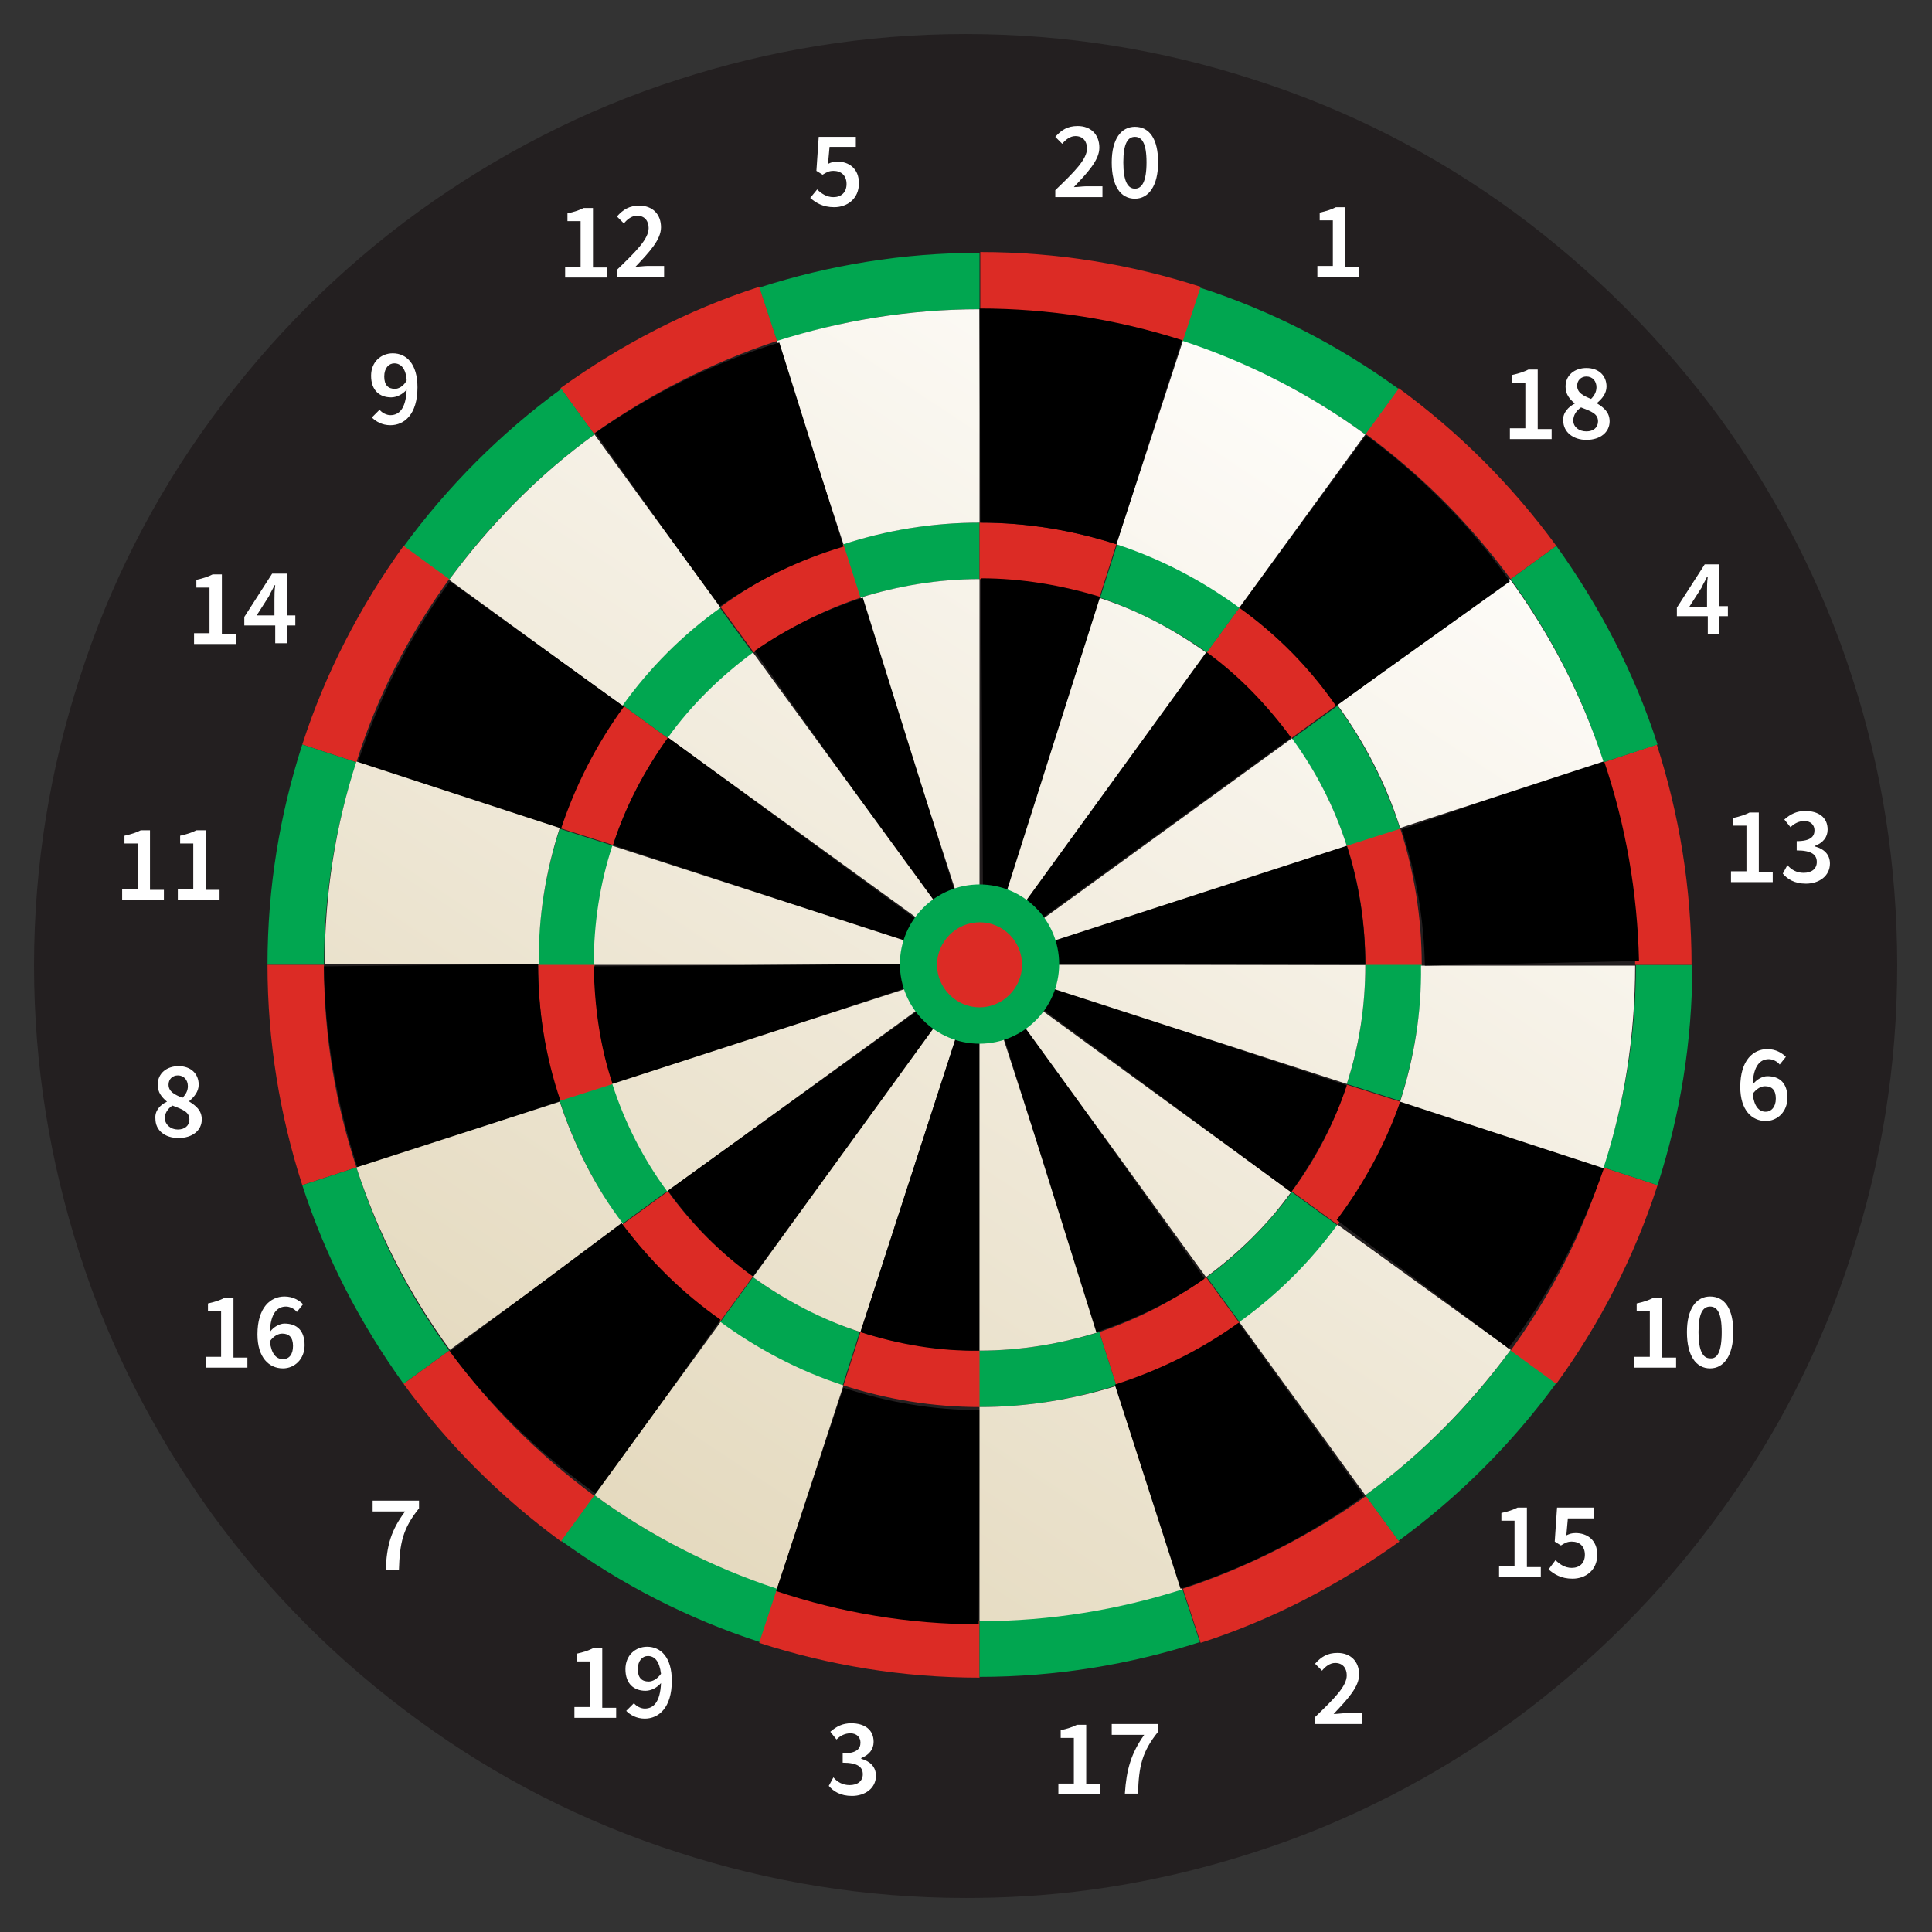 <?xml version="1.0" encoding="utf-8"?>
<!-- Generator: Adobe Illustrator 28.3.0, SVG Export Plug-In . SVG Version: 6.00 Build 0)  -->
<svg version="1.1" id="_x31__3_" xmlns="http://www.w3.org/2000/svg" xmlns:xlink="http://www.w3.org/1999/xlink" x="0px" y="0px"
	 viewBox="0 0 249.9 249.9" style="enable-background:new 0 0 249.9 249.9;" xml:space="preserve">
<rect x="0" y="0" width="249.9" height="249.9" fill="#333333" stroke="none"/>
<style type="text/css">
	.st0{fill:#231F20;}
	.st1{fill:#01A650;}
	.st2{fill:url(#_x35_-simple-outer_00000069356466811436836630000004112229296994406576_);}
	.st3{fill:url(#_x35_-simple-inner_00000030445980149988179750000014037386385169878161_);}
	.st4{fill:#DC2B25;}
	.st5{fill:url(#_x39_-simple-outer_00000145745059160645598840000015873705321193660823_);}
	.st6{fill:url(#_x39_-simple-inner_00000067221789260508281940000010827157829939296403_);}
	.st7{fill:url(#_x31_1-simple-outer_00000146486978241012380130000015573753262461535900_);}
	.st8{fill:url(#_x31_1-simple-inner_00000048489707453539513530000013102556075500056712_);}
	.st9{fill:url(#_x31_6-simple-outer_00000003064528515281041870000010310255311281455016_);}
	.st10{fill:url(#_x31_6-simple-inner_00000135684312916454535860000007256203175659773614_);}
	.st11{fill:url(#_x31_9-simple-outer_00000173856053806294927860000015551898535984350353_);}
	.st12{fill:url(#_x31_9-simple-inner_00000101099991556974785100000007223208640056496574_);}
	.st13{fill:url(#_x31_7-simple-outer_00000152226312240722015030000003262455295517524396_);}
	.st14{fill:url(#_x31_7-simple-inner_00000031889413808696286350000016353879194940674211_);}
	.st15{fill:url(#_x31_5-simple-outer_00000012435416414507838140000005408470717515424907_);}
	.st16{fill:url(#_x31_5-simple-inner_00000181065244437438854130000015657938139793859496_);}
	.st17{fill:url(#_x36_-simple-outer_00000105427327595053138760000001086390839033197238_);}
	.st18{fill:url(#_x36_-simple-inner_00000109009219356939628000000014221518821419551158_);}
	.st19{fill:url(#_x34_-simple-outer_00000031176846029374782160000000177925264469394078_);}
	.st20{fill:url(#_x34_-simple-inner_00000124158691460989513410000004102901649751802004_);}
	.st21{fill:url(#_x31_-simple-outer_00000098941910736674779110000003656044641184646053_);}
	.st22{fill:url(#_x31_-simple-inner_00000168812022513341039460000007875000004579752612_);}
	.st23{fill:none;stroke:#01A650;stroke-width:5;stroke-miterlimit:10;}
	.st24{fill:#FFFFFF;}
</style>
<path id="_x31__1_" class="st0" d="M239.6,87.7c-3.9-12.2-9.8-23.5-17.1-33.6C215,43.9,206,34.9,195.8,27.4
	c-10.1-7.4-21.4-13.2-33.6-17.1c-11.7-3.8-24.2-5.9-37.3-5.9c-13,0-25.5,2.1-37.2,5.9c-12.2,3.9-23.5,9.8-33.6,17.1
	c-10.2,7.4-19.2,16.4-26.7,26.7C20,64.2,14.2,75.5,10.3,87.7c-3.8,11.7-5.9,24.2-5.9,37.2s2.1,25.5,5.9,37.3
	c3.9,12.2,9.8,23.5,17.1,33.6c7.4,10.2,16.4,19.2,26.7,26.7c10.1,7.4,21.4,13.2,33.6,17.1c11.7,3.8,24.2,5.9,37.2,5.9
	c9.2,0,21.8-0.9,37.3-5.9c12.2-3.9,23.5-9.8,33.6-17.1C206,215,215,206,222.4,195.8c7.4-10.1,13.2-21.4,17.1-33.6
	c3.8-11.7,5.9-24.2,5.9-37.3C245.4,111.9,243.4,99.4,239.6,87.7z"/>
<g id="ZONE_DE_TIR">
	<g id="score-5">
		<path id="_x35_-double" class="st1" d="M126.7,40v-7.3c-9.9,0-19.5,1.6-28.5,4.5l2.3,7C108.8,41.4,117.6,40,126.7,40z"/>
		<path id="_x35_-triple" class="st1" d="M126.7,74.9v-7.3c-6.2,0-12.1,1-17.7,2.8l2.2,6.9C116.2,75.8,121.4,74.9,126.7,74.9z"/>
		
			<linearGradient id="_x35_-simple-outer_00000062184961408479554060000013038918309013832600_" gradientUnits="userSpaceOnUse" x1="147.76" y1="247.784" x2="26.163" y2="63.984" gradientTransform="matrix(1 0 0 -1 0 252)">
			<stop  offset="8.064520e-02" style="stop-color:#FFFEFC"/>
			<stop  offset="1" style="stop-color:#E1D5B7"/>
		</linearGradient>
		<path id="_x35_-simple-outer" style="fill:url(#_x35_-simple-outer_00000062184961408479554060000013038918309013832600_);" d="
			M126.7,67.6V40c-9.2,0-18,1.5-26.2,4.1l8.6,26.3C114.6,68.6,120.6,67.6,126.7,67.6z"/>
		
			<linearGradient id="_x35_-simple-inner_00000067198884919633546180000016033812587221619585_" gradientUnits="userSpaceOnUse" x1="172.316" y1="231.54" x2="50.719" y2="47.739" gradientTransform="matrix(1 0 0 -1 0 252)">
			<stop  offset="8.064520e-02" style="stop-color:#FFFEFC"/>
			<stop  offset="1" style="stop-color:#E1D5B7"/>
		</linearGradient>
		<path id="_x35_-simple-inner" style="fill:url(#_x35_-simple-inner_00000067198884919633546180000016033812587221619585_);" d="
			M126.7,74.9c-5.4,0-10.6,0.9-15.4,2.4l15.4,47.5V74.9z"/>
	</g>
	<g id="score-12">
		<path id="_x31_2-double" class="st4" d="M100.5,44.1l-2.3-7c-9.3,3-17.9,7.5-25.7,13.1l4.3,5.9C84,51,92,46.9,100.5,44.1z"/>
		<path id="_x31_2-triple" class="st4" d="M111.3,77.3l-2.2-6.9c-5.8,1.9-11.1,4.6-15.9,8.1l4.3,5.9C101.6,81.4,106.3,79,111.3,77.3
			z"/>
		<path id="_x31_2-simple-outer" d="M109.1,70.7l-8.3-26.4C92.4,46.9,84.3,50.9,77,56l16,22.5C98,75,103.4,72.4,109.1,70.7z"/>
		<path id="_x31_2-simple-inner" d="M126.5,124.9l-14.9-47.6c-4.9,1.6-9.7,3.9-14,6.9L126.5,124.9z"/>
	</g>
	<g id="score-9">
		<path id="_x39_-double" class="st1" d="M76.9,56.2l-4.3-5.9C64.8,56,57.9,62.9,52.2,70.7l5.9,4.3C63.4,67.7,69.7,61.4,76.9,56.2z"
			/>
		<path id="_x39_-triple" class="st1" d="M97.4,84.5l-4.3-5.9c-4.8,3.5-9.1,7.8-12.6,12.6l5.9,4.3C89.5,91.3,93.2,87.6,97.4,84.5z"
			/>
		
			<linearGradient id="_x39_-simple-outer_00000070100390422021860640000012989916166748260789_" gradientUnits="userSpaceOnUse" x1="131.003" y1="258.87" x2="9.407" y2="75.069" gradientTransform="matrix(1 0 0 -1 0 252)">
			<stop  offset="8.064520e-02" style="stop-color:#FFFEFC"/>
			<stop  offset="1" style="stop-color:#E1D5B7"/>
		</linearGradient>
		<path id="_x39_-simple-outer" style="fill:url(#_x39_-simple-outer_00000070100390422021860640000012989916166748260789_);" d="
			M93.2,78.6L76.9,56.2C69.7,61.4,63.4,67.8,58.1,75l22.4,16.3C84,86.4,88.3,82.1,93.2,78.6z"/>
		
			<linearGradient id="_x39_-simple-inner_00000034799156095697006880000014843878081574006155_" gradientUnits="userSpaceOnUse" x1="167.832" y1="234.506" x2="46.235" y2="50.705" gradientTransform="matrix(1 0 0 -1 0 252)">
			<stop  offset="8.064520e-02" style="stop-color:#FFFEFC"/>
			<stop  offset="1" style="stop-color:#E1D5B7"/>
		</linearGradient>
		<path id="_x39_-simple-inner" style="fill:url(#_x39_-simple-inner_00000034799156095697006880000014843878081574006155_);" d="
			M97.4,84.4c-4.2,3.1-8,6.8-11,11l40.4,29.3L97.4,84.4z"/>
	</g>
	<g id="score-14">
		<path id="_x31_4-double" class="st4" d="M58.1,74.9l-5.9-4.3C46.6,78.4,42.1,87,39.1,96.3l7,2.3C48.8,90,52.9,82.1,58.1,74.9z"/>
		<path id="_x31_4-triple" class="st4" d="M86.4,95.5l-5.9-4.3c-3.5,4.8-6.3,10.2-8.1,15.9l6.9,2.2C80.9,104.4,83.3,99.7,86.4,95.5z
			"/>
		<path id="_x31_4-simple-outer" d="M80.7,91.4L58.2,75.2c-5.2,7.1-9.2,15.1-12,23.7l26.3,8.5C74.4,101.6,77.2,96.2,80.7,91.4z"/>
		<path id="_x31_4-simple-inner" d="M126.7,124.9L86.4,95.4c-3,4.2-5.5,8.9-7.1,13.9L126.7,124.9z"/>
	</g>
	<g id="score-11">
		<path id="_x31_1-double" class="st1" d="M46.1,98.6l-7-2.3c-2.9,9-4.5,18.5-4.5,28.5h7.3C41.9,115.7,43.4,106.8,46.1,98.6z"/>
		<path id="_x31_1-triple" class="st1" d="M79.3,109.4l-6.9-2.2c-1.8,5.6-2.8,11.5-2.8,17.7h7.3C76.9,119.4,77.7,114.2,79.3,109.4z"
			/>
		
			<linearGradient id="_x31_1-simple-outer_00000132085290953210509800000015163474715610003642_" gradientUnits="userSpaceOnUse" x1="134.671" y1="256.444" x2="13.074" y2="72.643" gradientTransform="matrix(1 0 0 -1 0 252)">
			<stop  offset="8.064520e-02" style="stop-color:#FFFEFC"/>
			<stop  offset="1" style="stop-color:#E1D5B7"/>
		</linearGradient>
		<path id="_x31_1-simple-outer" style="fill:url(#_x31_1-simple-outer_00000132085290953210509800000015163474715610003642_);" d="
			M72.4,107.1l-26.3-8.6c-2.7,8.3-4.1,17.1-4.1,26.2h27.7C69.6,118.6,70.6,112.7,72.4,107.1z"/>
		
			<linearGradient id="_x31_1-simple-inner_00000030445080990242763300000000121668388393527456_" gradientUnits="userSpaceOnUse" x1="168.537" y1="234.039" x2="46.941" y2="50.238" gradientTransform="matrix(1 0 0 -1 0 252)">
			<stop  offset="8.064520e-02" style="stop-color:#FFFEFC"/>
			<stop  offset="1" style="stop-color:#E1D5B7"/>
		</linearGradient>
		<path id="_x31_1-simple-inner" style="fill:url(#_x31_1-simple-inner_00000030445080990242763300000000121668388393527456_);" d="
			M126.7,124.8L126.7,124.8l-47.5-15.4c-1.6,4.9-2.4,10-2.4,15.4H126.7L126.7,124.8z"/>
	</g>
	<g id="score-8">
		<path id="_x38_-double" class="st4" d="M41.9,124.8h-7.3c0,9.9,1.6,19.5,4.5,28.5l7-2.3C43.4,142.8,41.9,134,41.9,124.8z"/>
		<path id="_x38_-triple" class="st4" d="M76.9,124.8h-7.3c0,6.2,1,12.1,2.8,17.7l6.9-2.2C77.7,135.4,76.9,130.2,76.9,124.8z"/>
		<path id="_x38_-simple-outer" d="M69.6,124.7L41.9,125c0.1,8.8,1.6,17.7,4.4,26.2l26.2-8.8C70.5,136.5,69.6,130.6,69.6,124.7z"/>
		<path id="_x38_-simple-inner" d="M126.7,124.6L76.8,125c0.1,5.2,0.8,10.4,2.5,15.4L126.7,124.6z"/>
	</g>
	<g id="score-16">
		<path id="_x31_6-double" class="st1" d="M46.1,151l-7,2.3c3,9.3,7.5,17.9,13.1,25.7l5.9-4.3C52.9,167.5,48.8,159.6,46.1,151z"/>
		<path id="_x31_6-triple" class="st1" d="M79.3,140.2l-6.9,2.2c1.9,5.8,4.6,11.1,8.1,15.9l5.9-4.3
			C83.3,149.9,80.9,145.3,79.3,140.2z"/>
		
			<linearGradient id="_x31_6-simple-outer_00000032625879738888035720000002817445529008890040_" gradientUnits="userSpaceOnUse" x1="158.27" y1="240.828" x2="36.676" y2="57.031" gradientTransform="matrix(1 0 0 -1 0 252)">
			<stop  offset="8.064520e-02" style="stop-color:#FFFEFC"/>
			<stop  offset="1" style="stop-color:#E1D5B7"/>
		</linearGradient>
		<path id="_x31_6-simple-outer" style="fill:url(#_x31_6-simple-outer_00000032625879738888035720000002817445529008890040_);" d="
			M72.4,142.5L46.1,151c2.8,8.6,6.9,16.5,12.1,23.6l22.4-16.3C77,153.6,74.3,148.2,72.4,142.5z"/>
		
			<linearGradient id="_x31_6-simple-inner_00000072252798750352396980000005263628955322595990_" gradientUnits="userSpaceOnUse" x1="175.624" y1="229.351" x2="54.027" y2="45.55" gradientTransform="matrix(1 0 0 -1 0 252)">
			<stop  offset="8.064520e-02" style="stop-color:#FFFEFC"/>
			<stop  offset="1" style="stop-color:#E1D5B7"/>
		</linearGradient>
		<path id="_x31_6-simple-inner" style="fill:url(#_x31_6-simple-inner_00000072252798750352396980000005263628955322595990_);" d="
			M126.7,124.8L126.7,124.8l-47.5,15.4c1.6,5,4,9.7,7.1,13.9L126.7,124.8L126.7,124.8z"/>
	</g>
	<g id="score-7">
		<path id="_x37_-double" class="st4" d="M58.1,174.7l-5.9,4.3c5.7,7.8,12.6,14.7,20.4,20.4l4.3-5.9
			C69.7,188.2,63.4,181.9,58.1,174.7z"/>
		<path id="_x37_-triple" class="st4" d="M86.4,154.1l-5.9,4.3c3.5,4.8,7.8,9.1,12.6,12.6l4.3-5.9C93.2,162.1,89.5,158.4,86.4,154.1
			z"/>
		<path id="_x37_-simple-outer" d="M80.4,158.2l-22.2,16.6c5.2,7.1,11.7,13.3,19,18.5l16-22.6C88.2,167.2,84,163,80.4,158.2z"/>
		<path id="_x37_-simple-inner" d="M126.8,124.9L86.4,154c3,4.2,6.7,8,11,11.1L126.8,124.9z"/>
	</g>
	<g id="score-19">
		<path id="_x31_9-double" class="st1" d="M76.9,193.4l-4.3,5.9c7.7,5.6,16.4,10.1,25.7,13.1l2.3-7C92,202.7,84,198.6,76.9,193.4z"
			/>
		<path id="_x31_9-triple" class="st1" d="M97.4,165.2l-4.3,5.9c4.8,3.5,10.2,6.3,15.9,8.1l2.2-6.9
			C106.3,170.6,101.6,168.2,97.4,165.2z"/>
		
			<linearGradient id="_x31_9-simple-outer_00000074402189409887497780000011736053628807352232_" gradientUnits="userSpaceOnUse" x1="196.518" y1="215.524" x2="74.924" y2="31.726" gradientTransform="matrix(1 0 0 -1 0 252)">
			<stop  offset="8.064520e-02" style="stop-color:#FFFEFC"/>
			<stop  offset="1" style="stop-color:#E1D5B7"/>
		</linearGradient>
		<path id="_x31_9-simple-outer" style="fill:url(#_x31_9-simple-outer_00000074402189409887497780000011736053628807352232_);" d="
			M93.2,171l-16.3,22.4c7.1,5.2,15.1,9.3,23.6,12.1l8.6-26.3C103.3,177.3,98,174.5,93.2,171z"/>
		
			<linearGradient id="_x31_9-simple-inner_00000105419796544965533200000012000610858612031649_" gradientUnits="userSpaceOnUse" x1="193.278" y1="217.671" x2="71.682" y2="33.871" gradientTransform="matrix(1 0 0 -1 0 252)">
			<stop  offset="8.064520e-02" style="stop-color:#FFFEFC"/>
			<stop  offset="1" style="stop-color:#E1D5B7"/>
		</linearGradient>
		<path id="_x31_9-simple-inner" style="fill:url(#_x31_9-simple-inner_00000105419796544965533200000012000610858612031649_);" d="
			M126.7,124.8L126.7,124.8l-29.3,40.4c4.2,3,8.9,5.5,13.9,7.1L126.7,124.8L126.7,124.8z"/>
	</g>
	<g id="score-3">
		<path id="_x33_-double" class="st4" d="M100.5,205.5l-2.3,7c9,2.9,18.5,4.5,28.5,4.5v-7.3C117.6,209.6,108.8,208.2,100.5,205.5z"
			/>
		<path id="_x33_-triple" class="st4" d="M111.3,172.3l-2.2,6.9c5.6,1.8,11.5,2.8,17.7,2.8v-7.3
			C121.4,174.7,116.2,173.8,111.3,172.3z"/>
		<path id="_x33_-simple-outer" d="M109.1,179.5l-8.7,26.3c8.3,2.8,17.2,4.3,26.2,4.3l0.2-27.7C120.7,182.4,114.8,181.4,109.1,179.5
			z"/>
		<path id="_x33_-simple-inner" d="M126.7,124.8l-15.4,47.5c4.9,1.6,10.2,2.5,15.4,2.4L126.7,124.8z"/>
	</g>
	<g id="score-17">
		<path id="_x31_7-double" class="st1" d="M126.7,209.6v7.3c9.9,0,19.5-1.6,28.5-4.5l-2.3-7C144.7,208.2,135.9,209.6,126.7,209.6z"
			/>
		<path id="_x31_7-triple" class="st1" d="M126.7,174.7v7.3c6.2,0,12.1-1,17.7-2.8l-2.2-6.9C137.3,173.8,132.1,174.7,126.7,174.7z"
			/>
		
			<linearGradient id="_x31_7-simple-outer_00000051373160056779417930000016124012091441779640_" gradientUnits="userSpaceOnUse" x1="229.461" y1="193.728" x2="107.868" y2="9.933" gradientTransform="matrix(1 0 0 -1 0 252)">
			<stop  offset="8.064520e-02" style="stop-color:#FFFEFC"/>
			<stop  offset="1" style="stop-color:#E1D5B7"/>
		</linearGradient>
		<path id="_x31_7-simple-outer" style="fill:url(#_x31_7-simple-outer_00000051373160056779417930000016124012091441779640_);" d="
			M126.7,182v27.7c9.2,0,18-1.5,26.2-4.1l-8.6-26.3C138.8,181,132.9,182,126.7,182z"/>
		
			<linearGradient id="_x31_7-simple-inner_00000011723539293980003040000012566081988810138261_" gradientUnits="userSpaceOnUse" x1="204.885" y1="209.993" x2="83.288" y2="26.192" gradientTransform="matrix(1 0 0 -1 0 252)">
			<stop  offset="8.064520e-02" style="stop-color:#FFFEFC"/>
			<stop  offset="1" style="stop-color:#E1D5B7"/>
		</linearGradient>
		<path id="_x31_7-simple-inner" style="fill:url(#_x31_7-simple-inner_00000011723539293980003040000012566081988810138261_);" d="
			M126.7,124.8L126.7,124.8v49.9c5.4,0,10.6-0.9,15.4-2.4L126.7,124.8L126.7,124.8z"/>
	</g>
	<g id="score-2">
		<path id="_x32_-double" class="st4" d="M153,205.5l2.3,7c9.3-3,17.9-7.5,25.7-13.1l-4.3-5.9C169.5,198.6,161.5,202.7,153,205.5z"
			/>
		<path id="_x32_-triple" class="st4" d="M142.2,172.3l2.2,6.9c5.8-1.9,11.1-4.6,15.9-8.1l-4.3-5.9
			C151.9,168.2,147.2,170.6,142.2,172.3z"/>
		<path id="_x32_-simple-outer" d="M144.2,179.1l8.5,26.4c8.4-2.7,16.4-6.7,23.7-12l-16.2-22.4C155.2,174.7,149.8,177.3,144.2,179.1
			z"/>
		<path id="_x32_-simple-inner" d="M126.9,124.7l14.9,47.6c4.9-1.6,9.7-3.9,14-6.9L126.9,124.7z"/>
	</g>
	<g id="score-15">
		<path id="_x31_5-double" class="st1" d="M176.6,193.4l4.3,5.9c7.8-5.7,14.7-12.6,20.4-20.4l-5.9-4.3
			C190.1,181.9,183.8,188.2,176.6,193.4z"/>
		<path id="_x31_5-triple" class="st1" d="M156.1,165.2l4.3,5.9c4.8-3.5,9.1-7.8,12.6-12.6l-5.9-4.3
			C164,158.4,160.3,162.1,156.1,165.2z"/>
		
			<linearGradient id="_x31_5-simple-outer_00000152251956603542757710000011553067296140821670_" gradientUnits="userSpaceOnUse" x1="246.269" y1="182.62" x2="124.668" y2="-1.187" gradientTransform="matrix(1 0 0 -1 0 252)">
			<stop  offset="8.064520e-02" style="stop-color:#FFFEFC"/>
			<stop  offset="1" style="stop-color:#E1D5B7"/>
		</linearGradient>
		<path id="_x31_5-simple-outer" style="fill:url(#_x31_5-simple-outer_00000152251956603542757710000011553067296140821670_);" d="
			M160.3,171l16.3,22.4c7.2-5.2,13.5-11.6,18.8-18.8L173,158.4C169.5,163.2,165.2,167.5,160.3,171z"/>
		
			<linearGradient id="_x31_5-simple-inner_00000027564064590481608480000016540484211419646375_" gradientUnits="userSpaceOnUse" x1="209.381" y1="207.02" x2="87.782" y2="23.216" gradientTransform="matrix(1 0 0 -1 0 252)">
			<stop  offset="8.064520e-02" style="stop-color:#FFFEFC"/>
			<stop  offset="1" style="stop-color:#E1D5B7"/>
		</linearGradient>
		<path id="_x31_5-simple-inner" style="fill:url(#_x31_5-simple-inner_00000027564064590481608480000016540484211419646375_);" d="
			M126.7,124.8l29.3,40.4c4.2-3.1,8-6.8,11-11L126.7,124.8L126.7,124.8z"/>
	</g>
	<g id="score-10">
		<path id="_x31_0-double" class="st4" d="M195.4,174.7l5.9,4.3c5.6-7.7,10.1-16.4,13.1-25.7l-7-2.3
			C204.7,159.6,200.6,167.5,195.4,174.7z"/>
		<path id="_x31_0-triple" class="st4" d="M167.1,154.1l5.9,4.3c3.5-4.8,6.3-10.2,8.1-15.9l-6.9-2.2
			C172.6,145.3,170.2,149.9,167.1,154.1z"/>
		<path id="_x31_0-simple-outer" d="M172.9,157.8l22.2,16.6c5.3-7,9.5-15,12.4-23.4l-26.2-9C179.3,147.8,176.5,153,172.9,157.8z"/>
		<path id="_x31_0-simple-inner" d="M126.8,124.6l40.2,29.6c3-4.2,5.6-8.9,7.2-13.8L126.8,124.6z"/>
	</g>
	<g id="score-6">
		<path id="_x36_-double" class="st1" d="M207.4,151l7,2.3c2.9-9,4.5-18.5,4.5-28.5h-7.3C211.6,134,210.1,142.8,207.4,151z"/>
		<path id="_x36_-triple" class="st1" d="M174.2,140.2l6.9,2.2c1.8-5.6,2.8-11.5,2.8-17.7h-7.3C176.6,130.2,175.8,135.4,174.2,140.2
			z"/>
		
			<linearGradient id="_x36_-simple-outer_00000092416283878188890120000018112750091737663158_" gradientUnits="userSpaceOnUse" x1="242.598" y1="185.041" x2="121.003" y2="1.242" gradientTransform="matrix(1 0 0 -1 0 252)">
			<stop  offset="8.064520e-02" style="stop-color:#FFFEFC"/>
			<stop  offset="1" style="stop-color:#E1D5B7"/>
		</linearGradient>
		<path id="_x36_-simple-outer" style="fill:url(#_x36_-simple-outer_00000092416283878188890120000018112750091737663158_);" d="
			M181.1,142.5l26.3,8.6c2.7-8.3,4.1-17.1,4.1-26.2h-27.7C183.9,131,182.9,136.9,181.1,142.5z"/>
		
			<linearGradient id="_x36_-simple-inner_00000021840850614385673670000002382933641859196562_" gradientUnits="userSpaceOnUse" x1="208.662" y1="207.491" x2="87.068" y2="23.694" gradientTransform="matrix(1 0 0 -1 0 252)">
			<stop  offset="8.064520e-02" style="stop-color:#FFFEFC"/>
			<stop  offset="1" style="stop-color:#E1D5B7"/>
		</linearGradient>
		<path id="_x36_-simple-inner" style="fill:url(#_x36_-simple-inner_00000021840850614385673670000002382933641859196562_);" d="
			M174.2,140.2c1.6-4.9,2.4-10,2.4-15.4h-49.9L174.2,140.2z"/>
	</g>
	<g id="score-13">
		<path id="_x31_3-double" class="st4" d="M207.4,98.6c2.7,8.3,4.1,17.1,4.1,26.2h7.3c0-9.9-1.6-19.5-4.5-28.5L207.4,98.6z"/>
		<path id="_x31_3-triple" class="st4" d="M176.6,124.8h7.3c0-6.2-1-12.1-2.8-17.7l-6.9,2.2C175.8,114.2,176.6,119.4,176.6,124.8z"
			/>
		<path id="_x31_3-simple-outer" d="M184.3,124.9l27.7-0.6c-0.2-8.8-1.7-17.6-4.6-26.1l-26.1,9.1C183.2,113.1,184.2,119,184.3,124.9
			z"/>
		<path id="_x31_3-simple-inner" d="M126.7,124.7l49.9,0.1c0-5.2-0.8-10.4-2.4-15.4L126.7,124.7z"/>
	</g>
	<g id="score-4">
		<path id="_x34_-double" class="st1" d="M207.4,98.6l7-2.3c-3-9.3-7.5-17.9-13.1-25.7l-5.9,4.3C200.6,82.1,204.7,90,207.4,98.6z"/>
		<path id="_x34_-triple" class="st1" d="M174.2,109.4l6.9-2.2c-1.9-5.8-4.6-11.1-8.1-15.9l-5.9,4.3
			C170.2,99.7,172.6,104.4,174.2,109.4z"/>
		
			<linearGradient id="_x34_-simple-outer_00000067923668217552728560000001604027300934300045_" gradientUnits="userSpaceOnUse" x1="218.986" y1="200.662" x2="97.391" y2="16.863" gradientTransform="matrix(1 0 0 -1 0 252)">
			<stop  offset="8.064520e-02" style="stop-color:#FFFEFC"/>
			<stop  offset="1" style="stop-color:#E1D5B7"/>
		</linearGradient>
		<path id="_x34_-simple-outer" style="fill:url(#_x34_-simple-outer_00000067923668217552728560000001604027300934300045_);" d="
			M173,91.2c3.5,4.8,6.3,10.2,8.1,15.9l26.3-8.6c-2.8-8.6-6.9-16.5-12.1-23.6L173,91.2z"/>
		
			<linearGradient id="_x34_-simple-inner_00000022537937877352563650000004886223791614257307_" gradientUnits="userSpaceOnUse" x1="201.577" y1="212.181" x2="79.98" y2="28.38" gradientTransform="matrix(1 0 0 -1 0 252)">
			<stop  offset="8.064520e-02" style="stop-color:#FFFEFC"/>
			<stop  offset="1" style="stop-color:#E1D5B7"/>
		</linearGradient>
		<path id="_x34_-simple-inner" style="fill:url(#_x34_-simple-inner_00000022537937877352563650000004886223791614257307_);" d="
			M174.2,109.4c-1.6-5-4-9.7-7.1-13.9l-40.4,29.3L174.2,109.4z"/>
	</g>
	<g id="score-18">
		<path id="_x31_8-double" class="st4" d="M195.4,74.9l5.9-4.3c-5.7-7.8-12.6-14.7-20.4-20.4l-4.3,5.9
			C183.8,61.4,190.1,67.7,195.4,74.9z"/>
		<path id="_x31_8-triple" class="st4" d="M160.3,78.6l-4.3,5.9c4.2,3.1,8,6.8,11,11l5.9-4.3C169.5,86.4,165.2,82.1,160.3,78.6z"/>
		<path id="_x31_8-simple-outer" d="M172.8,91.3l22.5-16.1c-5.1-7.2-11.4-13.6-18.6-18.9l-16.4,22.3
			C165.2,82.1,169.4,86.4,172.8,91.3z"/>
		<path id="_x31_8-simple-inner" d="M126.6,124.7l40.4-29.3c-3.1-4.2-6.7-8-11-11.1L126.6,124.7z"/>
	</g>
	<g id="score-1">
		<path id="_x31_-double" class="st1" d="M176.6,56.2l4.3-5.9c-7.7-5.6-16.4-10.1-25.7-13.1l-2.3,7C161.5,46.9,169.5,51,176.6,56.2z
			"/>
		<path id="_x31_-triple" class="st1" d="M156.1,84.4l4.3-5.9c-4.8-3.5-10.2-6.3-15.9-8.1l-2.2,6.9C147.2,79,151.9,81.4,156.1,84.4z
			"/>
		
			<linearGradient id="_x31_-simple-outer_00000044163865431752875550000016937839496012908978_" gradientUnits="userSpaceOnUse" x1="180.75" y1="225.959" x2="59.154" y2="42.159" gradientTransform="matrix(1 0 0 -1 0 252)">
			<stop  offset="8.064520e-02" style="stop-color:#FFFEFC"/>
			<stop  offset="1" style="stop-color:#E1D5B7"/>
		</linearGradient>
		<path id="_x31_-simple-outer" style="fill:url(#_x31_-simple-outer_00000044163865431752875550000016937839496012908978_);" d="
			M160.3,78.6l16.3-22.4c-7.1-5.2-15.1-9.3-23.6-12.1l-8.6,26.3C150.2,72.3,155.5,75.1,160.3,78.6z"/>
		
			<linearGradient id="_x31_-simple-inner_00000007427232254495105120000000023865057582393259_" gradientUnits="userSpaceOnUse" x1="183.921" y1="223.86" x2="62.326" y2="40.061" gradientTransform="matrix(1 0 0 -1 0 252)">
			<stop  offset="8.064520e-02" style="stop-color:#FFFEFC"/>
			<stop  offset="1" style="stop-color:#E1D5B7"/>
		</linearGradient>
		<path id="_x31_-simple-inner" style="fill:url(#_x31_-simple-inner_00000007427232254495105120000000023865057582393259_);" d="
			M126.7,124.8L156,84.4c-4.2-3-8.9-5.5-13.9-7.1L126.7,124.8z"/>
	</g>
	<g id="score-20">
		<path id="_x32_0-double" class="st4" d="M153,44.1l2.3-7c-9-2.9-18.5-4.5-28.5-4.5V40C135.9,40,144.7,41.4,153,44.1z"/>
		<path id="_x32_0-triple" class="st4" d="M142.2,77.3l2.2-6.9c-5.6-1.8-11.5-2.8-17.7-2.8v7.3C132.1,74.9,137.3,75.8,142.2,77.3z"
			/>
		<path id="_x32_0-simple-outer" d="M144.4,70.4l8.5-26.4c-8.4-2.7-17.3-4.1-26.2-4.1l0.1,27.7C132.9,67.6,138.8,68.6,144.4,70.4z"
			/>
		<path id="_x32_0-simple-inner" d="M127.2,124.8l15.1-47.6c-4.9-1.5-10.2-2.4-15.4-2.4L127.2,124.8z"/>
	</g>
	<g id="bullseye">
		<path id="simple-bull" class="st23" d="M134.5,124.7c0,4.3-3.5,7.8-7.8,7.8s-7.8-3.5-7.8-7.8s3.5-7.8,7.8-7.8
			C131,116.9,134.5,120.4,134.5,124.7z"/>
		<path id="double-bull" class="st4" d="M132.2,124.8c0,3-2.5,5.5-5.5,5.5s-5.5-2.5-5.5-5.5s2.5-5.5,5.5-5.5
			C129.8,119.3,132.2,121.8,132.2,124.8z"/>
	</g>
</g>
<g id="Chiffre">
	<path class="st24" d="M170.4,34.4h2v-5.9h-1.7v-1c0.9-0.2,1.5-0.4,2.1-0.7h1.2v7.7h1.8v1.3h-5.4L170.4,34.4L170.4,34.4z"/>
	<path class="st24" d="M170.1,222.1c2.5-2.4,4.1-4,4.1-5.4c0-0.9-0.5-1.6-1.5-1.6c-0.7,0-1.3,0.5-1.7,1l-0.9-0.9
		c0.8-0.9,1.6-1.4,2.9-1.4c1.7,0,2.8,1.1,2.8,2.8c0,1.6-1.5,3.2-3.3,5.1c0.5,0,1.1-0.1,1.5-0.1h2.2v1.4h-6.1V222.1z"/>
	<path class="st24" d="M107.8,229.9c0.5,0.6,1.2,1,2.1,1c1,0,1.7-0.5,1.7-1.4S111,228,109,228v-1.2c1.8,0,2.3-0.6,2.3-1.4
		c0-0.7-0.5-1.2-1.3-1.2c-0.7,0-1.3,0.3-1.8,0.8l-0.8-1c0.8-0.7,1.6-1.1,2.7-1.1c1.7,0,2.9,0.8,2.9,2.4c0,1-0.6,1.7-1.6,2.1v0.1
		c1.1,0.3,1.9,1,1.9,2.2c0,1.6-1.4,2.6-3.1,2.6c-1.5,0-2.4-0.6-3-1.3L107.8,229.9z"/>
	<path class="st24" d="M223.5,79.7h-1.1V82h-1.5v-2.3h-4v-1.1l3.6-5.6h1.9v5.4h1.1V79.7z M220.8,78.5v-2c0-0.5,0-1.3,0.1-1.9h-0.1
		c-0.2,0.5-0.5,0.9-0.7,1.4l-1.6,2.5H220.8z"/>
	<path class="st24" d="M105.7,24.5c0.5,0.5,1.2,1,2.1,1c1,0,1.7-0.6,1.7-1.7s-0.7-1.7-1.7-1.7c-0.6,0-0.9,0.2-1.4,0.5l-0.8-0.5
		l0.3-4.4h4.8V19h-3.4l-0.2,2.2c0.4-0.2,0.7-0.3,1.2-0.3c1.5,0,2.8,0.9,2.8,2.8c0,2-1.5,3.1-3.2,3.1c-1.5,0-2.4-0.6-3.1-1.2
		L105.7,24.5z"/>
	<path class="st24" d="M230.2,137.7c-0.3-0.4-0.9-0.7-1.4-0.7c-1.1,0-2,0.8-2.1,3.3c0.5-0.7,1.3-1.1,1.9-1.1c1.6,0,2.6,0.9,2.6,2.8
		c0,1.8-1.3,3-2.8,3c-1.8,0-3.3-1.4-3.3-4.4c0-3.5,1.7-4.9,3.5-4.9c1.1,0,1.9,0.5,2.4,1L230.2,137.7z M229.7,142.1
		c0-1.1-0.5-1.6-1.4-1.6c-0.5,0-1.1,0.3-1.6,1c0.2,1.6,0.8,2.3,1.7,2.3C229.1,143.8,229.7,143.2,229.7,142.1z"/>
	<path class="st24" d="M52.4,195.5h-4.2v-1.4h6v1c-2.1,2.6-2.5,4.5-2.6,8h-1.7C50,199.9,50.6,197.9,52.4,195.5z"/>
	<path class="st24" d="M21.6,142.5L21.6,142.5c-0.7-0.6-1.2-1.2-1.2-2.2c0-1.5,1.2-2.4,2.7-2.4c1.6,0,2.6,1,2.6,2.4
		c0,0.9-0.6,1.6-1.2,2.1v0.1c0.8,0.5,1.6,1.1,1.6,2.3c0,1.4-1.2,2.4-3,2.4s-3-1-3-2.5C20,143.7,20.7,142.9,21.6,142.5z M23,146.1
		c0.9,0,1.5-0.5,1.5-1.3c0-1-0.9-1.3-2.2-1.8c-0.6,0.4-1,1-1,1.7C21.4,145.5,22.1,146.1,23,146.1z M24.3,140.5
		c0-0.8-0.5-1.4-1.3-1.4c-0.7,0-1.2,0.5-1.2,1.2c0,0.9,0.8,1.3,1.8,1.7C24.1,141.5,24.3,141,24.3,140.5z"/>
	<path class="st24" d="M49.1,53c0.3,0.4,0.9,0.7,1.4,0.7c1.1,0,2-0.8,2.1-3.3c-0.5,0.6-1.3,1-2,1c-1.5,0-2.6-0.9-2.6-2.8
		c0-1.8,1.3-2.9,2.8-2.9c1.8,0,3.2,1.4,3.2,4.4c0,3.5-1.7,4.9-3.5,4.9c-1.1,0-1.9-0.5-2.4-1L49.1,53z M52.6,49.2
		C52.5,47.6,51.8,47,51,47c-0.7,0-1.3,0.6-1.3,1.7c0,1.1,0.5,1.6,1.4,1.6C51.5,50.3,52.2,50,52.6,49.2z"/>
	<g>
		<path class="st24" d="M211.4,175.5h2v-5.9h-1.7v-1c0.9-0.2,1.5-0.4,2.1-0.7h1.2v7.7h1.8v1.3h-5.4L211.4,175.5L211.4,175.5z"/>
		<path class="st24" d="M218.2,172.3c0-3,1.2-4.6,3-4.6c1.9,0,3,1.6,3,4.6s-1.2,4.7-3,4.7S218.2,175.4,218.2,172.3z M222.7,172.3
			c0-2.5-0.6-3.3-1.5-3.3s-1.5,0.8-1.5,3.3s0.6,3.4,1.5,3.4C222.1,175.8,222.7,174.9,222.7,172.3z"/>
	</g>
	<path class="st24" d="M15.8,115h2v-5.9h-1.7v-1c0.9-0.2,1.5-0.4,2.1-0.7h1.2v7.7h1.8v1.3h-5.4C15.8,116.4,15.8,115,15.8,115z"/>
	<path class="st24" d="M23,115h2v-5.9h-1.7v-1c0.9-0.2,1.5-0.4,2.1-0.7h1.2v7.7h1.8v1.3H23V115z"/>
	<g>
		<path class="st24" d="M73.1,34.5h2v-5.9h-1.7v-1c0.9-0.2,1.5-0.4,2.1-0.7h1.2v7.7h1.8v1.3h-5.4V34.5z"/>
		<path class="st24" d="M79.8,34.9c2.5-2.4,4.1-4,4.1-5.4c0-0.9-0.5-1.6-1.5-1.6c-0.7,0-1.3,0.5-1.7,1L79.8,28
			c0.8-0.9,1.6-1.4,2.9-1.4c1.7,0,2.8,1.1,2.8,2.8c0,1.6-1.5,3.2-3.3,5.1c0.5,0,1.1-0.1,1.5-0.1h2.2v1.4h-6.1V34.9z"/>
	</g>
	<g>
		<path class="st24" d="M223.9,112.7h2v-5.9h-1.7v-1c0.9-0.2,1.5-0.4,2.1-0.7h1.2v7.7h1.8v1.3h-5.4L223.9,112.7L223.9,112.7z"/>
		<path class="st24" d="M231.2,111.9c0.5,0.6,1.2,1,2.1,1c1,0,1.7-0.5,1.7-1.4s-0.6-1.5-2.6-1.5v-1.2c1.8,0,2.3-0.6,2.3-1.4
			c0-0.7-0.5-1.2-1.3-1.2c-0.7,0-1.3,0.3-1.8,0.8l-0.8-1c0.8-0.7,1.6-1.1,2.7-1.1c1.7,0,2.9,0.8,2.9,2.4c0,1-0.6,1.7-1.6,2.1v0.1
			c1.1,0.3,1.9,1,1.9,2.2c0,1.6-1.4,2.6-3.1,2.6c-1.5,0-2.4-0.6-3-1.3L231.2,111.9z"/>
	</g>
	<g>
		<path class="st24" d="M25.1,81.9h2V76h-1.7v-1c0.9-0.2,1.5-0.4,2.1-0.7h1.2V82h1.8v1.3h-5.4V81.9z"/>
		<path class="st24" d="M38.2,80.9h-1.1v2.3h-1.5v-2.3h-4v-1.1l3.6-5.6h1.9v5.4h1.1V80.9z M35.5,79.6v-2c0-0.5,0-1.3,0.1-1.9h-0.1
			c-0.2,0.5-0.5,0.9-0.7,1.4l-1.6,2.5H35.5z"/>
	</g>
	<g>
		<path class="st24" d="M193.9,202.6h2v-5.9h-1.7v-1c0.9-0.2,1.5-0.4,2.1-0.7h1.2v7.7h1.8v1.3h-5.4L193.9,202.6L193.9,202.6z"/>
		<path class="st24" d="M201.2,201.8c0.5,0.5,1.2,1,2.1,1c1,0,1.7-0.6,1.7-1.7c0-1.1-0.7-1.7-1.7-1.7c-0.6,0-0.9,0.2-1.4,0.5
			l-0.8-0.5l0.3-4.4h4.8v1.4h-3.4l-0.2,2.2c0.4-0.2,0.7-0.3,1.2-0.3c1.5,0,2.8,0.9,2.8,2.8c0,2-1.5,3.1-3.2,3.1
			c-1.5,0-2.4-0.6-3.1-1.2L201.2,201.8z"/>
	</g>
	<g>
		<path class="st24" d="M26.6,175.5h2v-5.9h-1.7v-1c0.9-0.2,1.5-0.4,2.1-0.7h1.2v7.7H32v1.3h-5.4V175.5z"/>
		<path class="st24" d="M38.4,169.7c-0.3-0.4-0.9-0.7-1.4-0.7c-1.1,0-2,0.8-2.1,3.3c0.5-0.7,1.3-1.1,1.9-1.1c1.6,0,2.6,0.9,2.6,2.8
			c0,1.8-1.3,3-2.8,3c-1.8,0-3.3-1.4-3.3-4.4c0-3.5,1.7-4.9,3.5-4.9c1.1,0,1.9,0.5,2.4,1L38.4,169.7z M37.9,174.1
			c0-1.1-0.5-1.6-1.4-1.6c-0.5,0-1.1,0.3-1.6,1c0.2,1.6,0.8,2.3,1.7,2.3C37.4,175.8,37.9,175.2,37.9,174.1z"/>
	</g>
	<g>
		<path class="st24" d="M136.9,230.7h2v-5.9h-1.7v-1c0.9-0.2,1.5-0.4,2.1-0.7h1.2v7.7h1.8v1.3h-5.4L136.9,230.7L136.9,230.7z"/>
		<path class="st24" d="M148,224.4h-4.2V223h6v1c-2.1,2.6-2.5,4.5-2.6,8h-1.7C145.7,228.9,146.3,226.8,148,224.4z"/>
	</g>
	<g>
		<path class="st24" d="M195.3,55.4h2v-5.9h-1.7v-1c0.9-0.2,1.5-0.4,2.1-0.7h1.2v7.7h1.8v1.3h-5.4L195.3,55.4L195.3,55.4z"/>
		<path class="st24" d="M203.7,52.2L203.7,52.2c-0.7-0.6-1.2-1.2-1.2-2.2c0-1.5,1.2-2.4,2.7-2.4c1.6,0,2.6,1,2.6,2.4
			c0,0.9-0.6,1.6-1.2,2.1v0.1c0.8,0.5,1.6,1.1,1.6,2.3c0,1.4-1.2,2.4-3,2.4c-1.7,0-3-1-3-2.5C202.1,53.4,202.9,52.6,203.7,52.2z
			 M205.2,55.8c0.9,0,1.5-0.5,1.5-1.3c0-1-0.9-1.3-2.2-1.8c-0.6,0.4-1,1-1,1.7C203.5,55.2,204.2,55.8,205.2,55.8z M206.5,50.1
			c0-0.8-0.5-1.4-1.3-1.4c-0.7,0-1.2,0.5-1.2,1.2c0,0.9,0.8,1.3,1.8,1.7C206.2,51.2,206.5,50.7,206.5,50.1z"/>
	</g>
	<g>
		<path class="st24" d="M74.3,220.8h2v-5.9h-1.7v-1c0.9-0.2,1.5-0.4,2.1-0.7h1.2v7.7h1.8v1.3h-5.4V220.8z"/>
		<path class="st24" d="M82,220.3c0.3,0.4,0.9,0.7,1.4,0.7c1.1,0,2-0.8,2.1-3.3c-0.5,0.6-1.3,1-2,1c-1.5,0-2.6-0.9-2.6-2.8
			c0-1.8,1.3-2.9,2.8-2.9c1.8,0,3.2,1.4,3.2,4.4c0,3.5-1.7,4.9-3.5,4.9c-1.1,0-1.9-0.5-2.4-1L82,220.3z M85.5,216.5
			c-0.2-1.6-0.8-2.3-1.7-2.3c-0.7,0-1.3,0.6-1.3,1.7c0,1.1,0.5,1.6,1.4,1.6C84.4,217.5,85,217.2,85.5,216.5z"/>
	</g>
	<g>
		<path class="st24" d="M136.5,24.6c2.5-2.4,4.1-4,4.1-5.4c0-0.9-0.5-1.6-1.5-1.6c-0.7,0-1.3,0.5-1.7,1l-0.9-0.9
			c0.8-0.9,1.6-1.4,2.9-1.4c1.7,0,2.8,1.1,2.8,2.8c0,1.6-1.5,3.2-3.3,5.1c0.5,0,1.1-0.1,1.5-0.1h2.2v1.4h-6.1V24.6z"/>
		<path class="st24" d="M143.8,21c0-3,1.2-4.6,3-4.6c1.9,0,3,1.6,3,4.6s-1.2,4.7-3,4.7C144.9,25.7,143.8,24,143.8,21z M148.3,21
			c0-2.5-0.6-3.3-1.5-3.3s-1.5,0.8-1.5,3.3s0.6,3.4,1.5,3.4S148.3,23.5,148.3,21z"/>
	</g>
</g>
</svg>

